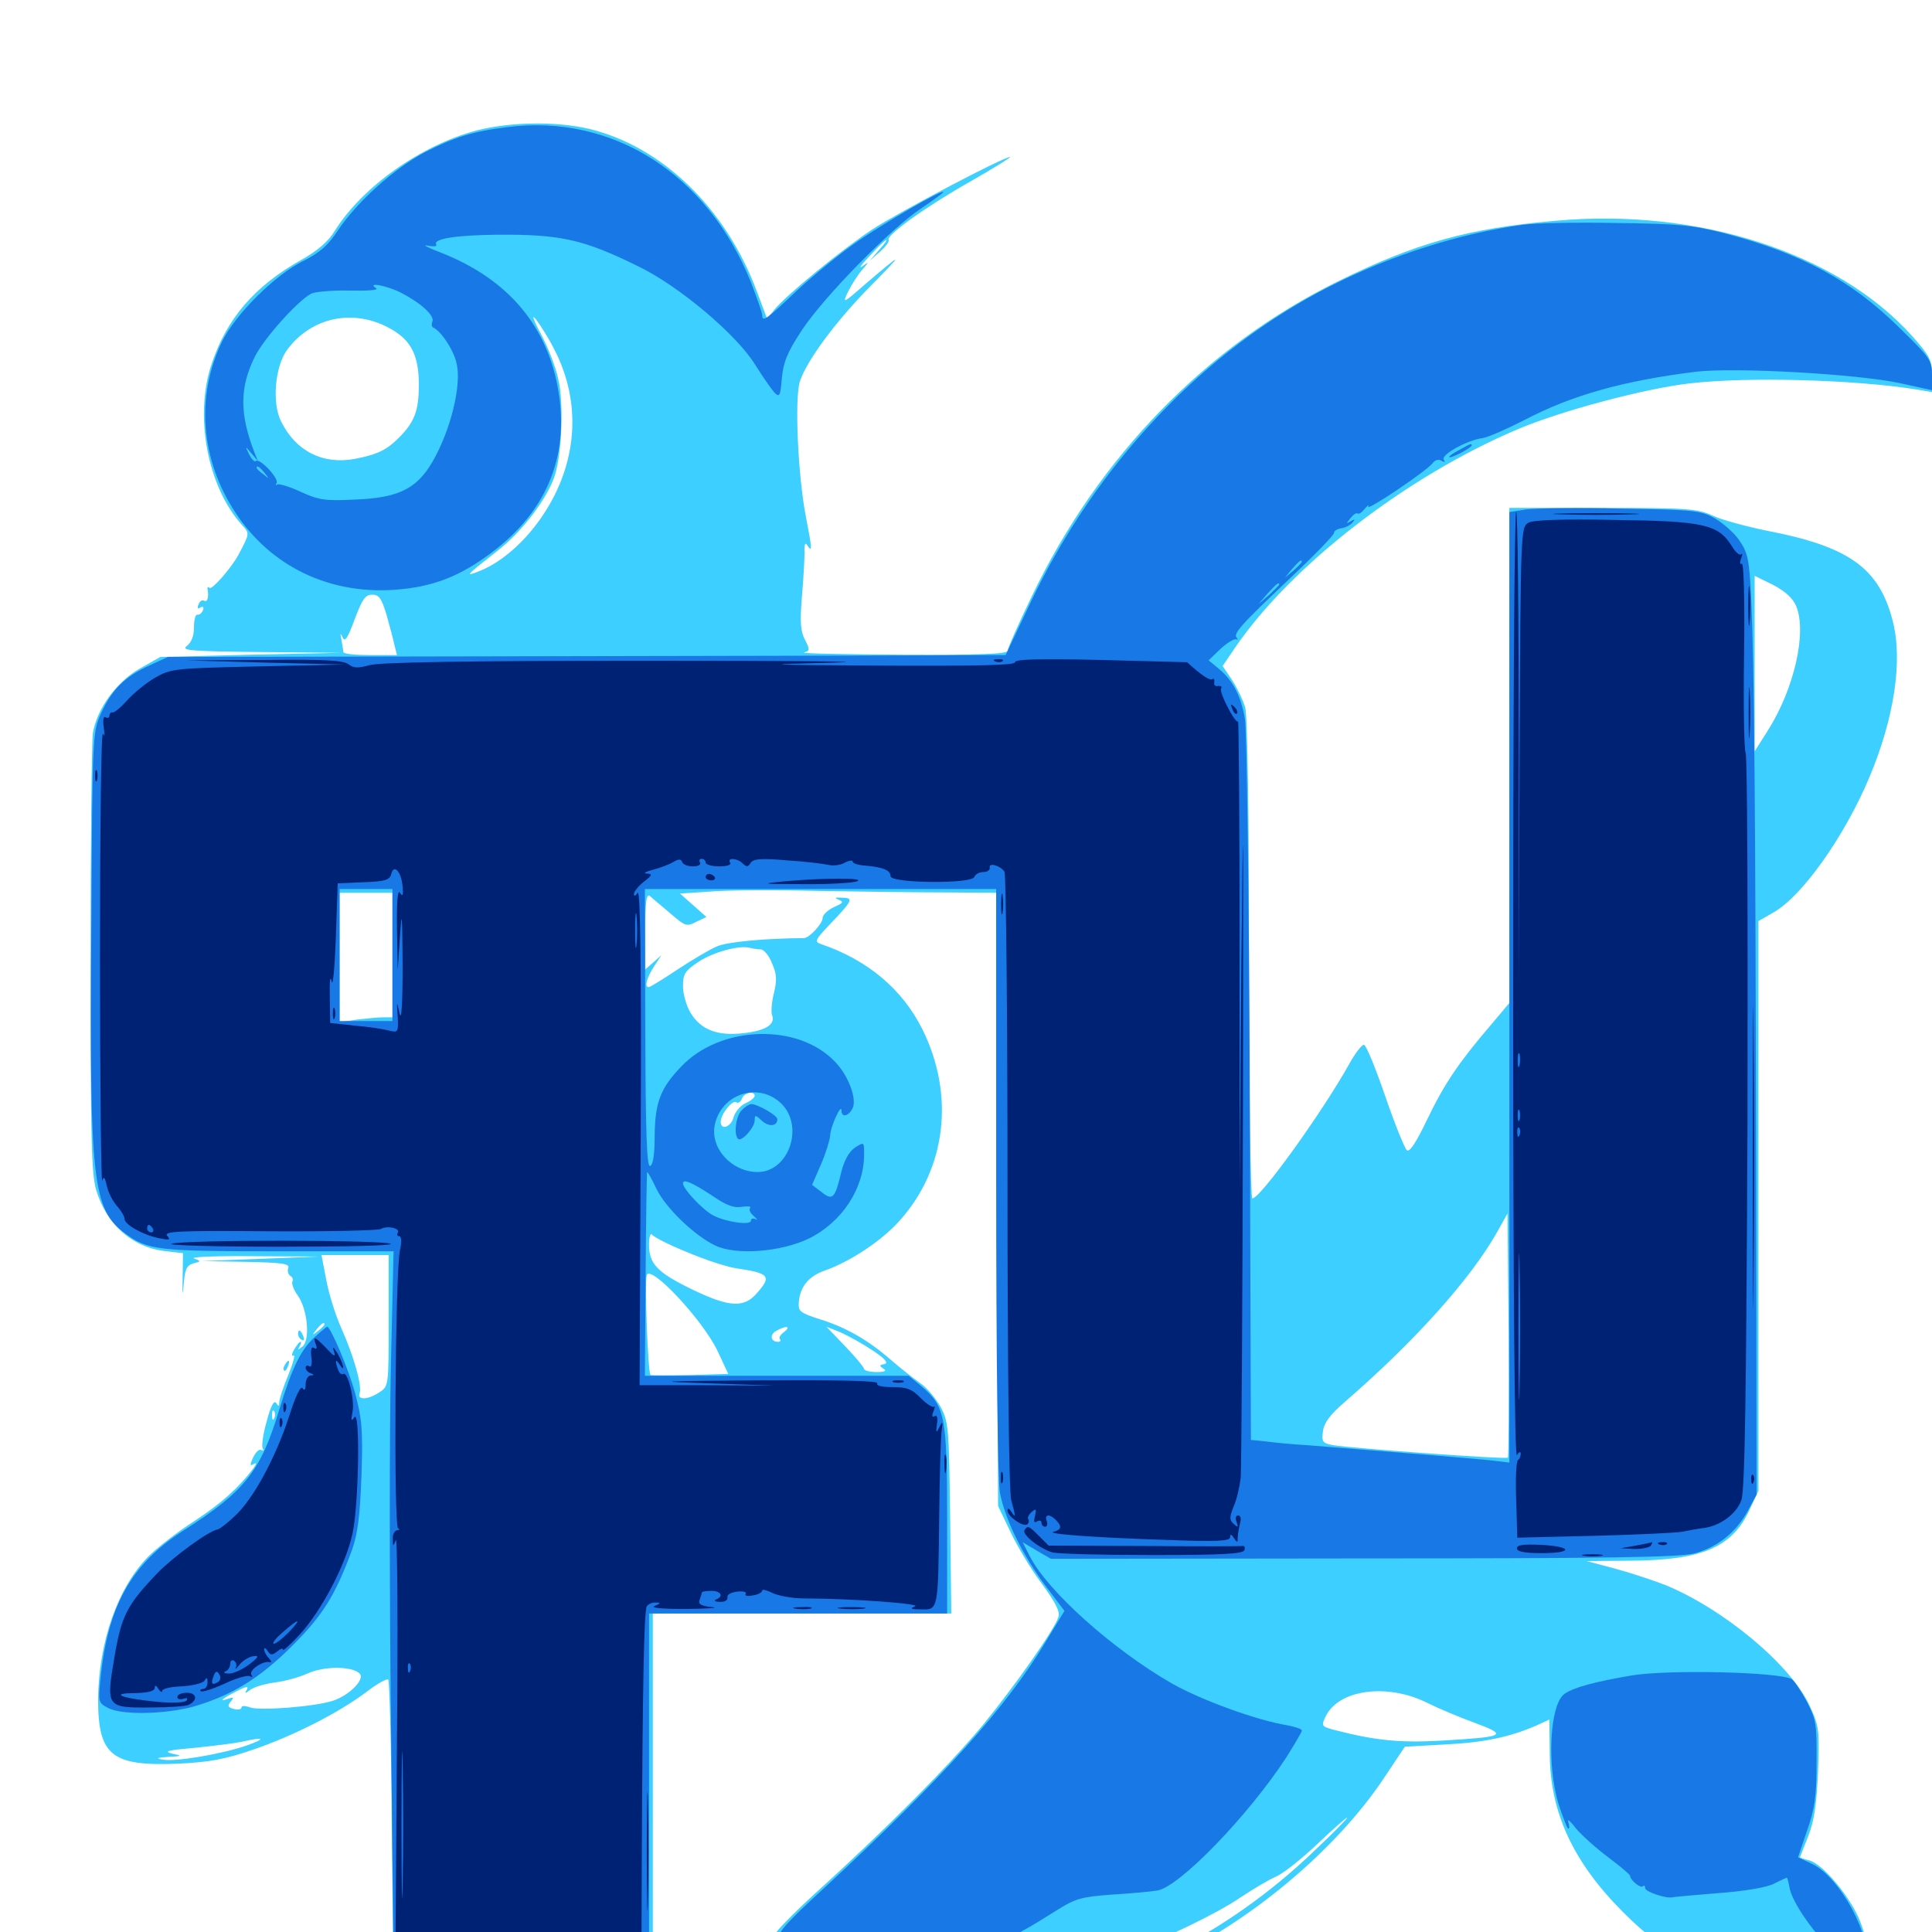 <svg xmlns="http://www.w3.org/2000/svg" viewBox="0 -1000 1000 1000">
	<path fill="#3ccfff" d="M246.484 -932.422C217.969 -924.805 187.695 -903.516 173.242 -880.469C169.922 -875 164.258 -870.117 155.859 -865.43C131.836 -851.953 117.383 -835.156 109.57 -811.719C100.391 -784.766 107.422 -747.852 125.391 -728.125C129.297 -723.828 129.297 -723.828 123.242 -712.5C119.531 -705.859 109.766 -694.531 108.398 -695.703C107.812 -696.484 107.227 -696.094 107.422 -695.117C108.203 -691.211 107.422 -688.086 105.664 -689.062C104.688 -689.648 103.32 -688.867 102.734 -687.109C101.953 -685.352 102.344 -684.57 103.711 -685.547C105.078 -686.328 105.664 -685.742 105.078 -684.18C104.492 -682.617 103.125 -681.641 102.148 -681.836C101.172 -682.031 100.391 -679.102 100.391 -675.195C100.391 -670.703 99.023 -667.383 96.68 -665.625C93.555 -663.281 98.633 -662.891 134.961 -662.5L176.758 -662.109L129.883 -661.133L83.008 -659.961L72.266 -653.906C60.352 -647.07 50.195 -633.203 48.047 -620.508C47.461 -616.406 46.875 -563.867 46.875 -503.516C46.875 -411.133 47.266 -392.578 49.805 -383.984C55.078 -366.406 68.164 -354.688 84.57 -352.539L94.727 -351.367L94.531 -338.672C94.336 -329.297 94.531 -328.516 95.117 -335.547C95.703 -343.164 96.68 -345.117 100.195 -346.094C104.102 -347.07 104.102 -347.266 100.391 -348.633C98.438 -349.414 112.109 -350 130.859 -349.805L165.039 -349.609L134.766 -348.438L104.492 -347.266L127.344 -346.875C146.094 -346.484 150 -345.898 149.219 -343.75C148.633 -342.188 149.219 -340.43 150.195 -339.648C151.367 -339.062 151.953 -337.695 151.367 -336.719C150.781 -335.742 151.953 -332.422 154.102 -329.492C159.18 -322.461 160.742 -306.25 156.445 -302.93C154.102 -301.172 153.906 -301.172 155.078 -303.125C155.859 -304.297 156.055 -305.469 155.469 -305.469C154.883 -305.469 153.516 -303.516 152.148 -301.367C150.977 -299.023 150.781 -297.656 151.953 -298.438C152.93 -299.023 151.758 -294.531 149.219 -288.281C146.68 -282.227 144.531 -275.781 144.531 -274.219C144.531 -271.875 144.141 -271.875 142.969 -273.828C141.797 -275.391 140.039 -272.07 138.086 -264.453C136.133 -257.812 135.352 -251.562 135.938 -250.391C136.719 -249.219 136.523 -248.828 135.352 -249.414C134.18 -250.195 132.422 -248.438 131.055 -245.703C129.297 -241.797 129.297 -241.016 131.25 -242.188C133.008 -243.164 132.812 -242.383 131.055 -239.844C123.242 -229.688 114.844 -222.07 100.586 -212.695C91.992 -207.227 81.25 -198.828 76.758 -194.336C60.938 -178.32 50.977 -149.805 50.781 -120.312C50.781 -91.406 57.812 -85.742 91.797 -87.109C108.203 -87.891 116.016 -89.258 130.859 -94.336C151.953 -101.562 175 -113.281 189.648 -124.219C195.117 -128.516 200.195 -131.25 200.977 -130.664C201.562 -129.883 202.539 -96.875 202.734 -57.227L203.516 14.844H270.703H337.891V-75V-164.844H415.234H492.383L491.797 -214.062C491.211 -260.742 491.016 -263.867 486.914 -271.68C484.375 -276.172 479.688 -281.836 476.172 -284.18C472.656 -286.719 465.82 -291.992 460.938 -296.289C449.219 -306.445 437.695 -313.086 424.219 -317.188C414.062 -320.508 413.086 -321.289 413.477 -325.977C414.062 -333.984 418.555 -339.453 426.953 -342.383C439.844 -346.875 456.445 -357.812 465.625 -368.164C489.844 -395.117 494.336 -433.398 477.344 -467.383C466.992 -488.086 449.023 -503.125 425 -511.328C421.484 -512.5 421.875 -513.477 428.906 -520.898C441.602 -534.18 441.992 -535.156 435.938 -535.352C432.227 -535.547 431.641 -535.352 433.984 -534.375C436.914 -533.203 436.523 -532.617 431.641 -530.469C428.32 -528.906 425.781 -526.367 425.781 -524.805C425.781 -521.875 418.75 -514.453 416.211 -514.453C395.312 -514.258 376.562 -512.5 371.094 -510.156C367.383 -508.594 358.203 -503.125 350.781 -498.242C343.164 -493.164 336.523 -489.062 335.742 -489.062C333.398 -489.062 334.766 -493.945 338.672 -500L342.383 -505.664L338.281 -501.953L333.984 -498.242V-518.164C333.984 -533.789 334.57 -537.695 336.523 -536.133C337.695 -534.961 342.578 -531.055 347.07 -527.148C354.688 -520.508 355.469 -520.312 360.352 -522.852L365.625 -525.391L358.789 -531.445L351.953 -537.5L366.992 -538.477C375.195 -539.258 400.391 -539.453 422.852 -538.867C445.508 -538.477 475.586 -538.086 489.648 -538.086L515.625 -537.891L516.016 -379.297L516.602 -220.508L523.047 -207.031C526.562 -199.609 533.789 -187.5 539.258 -180.273C546.094 -170.898 548.828 -165.82 547.852 -163.086C545.898 -156.641 525.391 -127.539 508.789 -107.227C491.797 -86.719 459.18 -53.711 422.266 -20.312C410.352 -9.375 400.391 0.781 400.391 2.344C400.391 16.406 429.102 30.664 469.727 36.523C504.688 41.602 563.867 32.422 600.586 16.211C645.117 -3.516 691.406 -41.992 716.602 -80.078L727.148 -95.898L747.852 -97.07C768.359 -98.047 781.641 -100.977 795.117 -106.836L801.953 -109.961L802.148 -91.992C802.344 -61.914 814.258 -36.133 840.039 -10.352C852.344 1.953 858.398 6.25 875.195 14.453C899.414 26.367 919.727 31.25 940.43 30.078C965.43 28.906 971.875 18.75 962.891 -5.273C958.203 -17.578 943.555 -35.352 936.328 -37.109C933.789 -37.695 931.641 -38.477 931.641 -38.672C931.641 -38.672 933.594 -43.75 935.938 -49.609C939.062 -57.617 940.234 -66.016 941.016 -83.008C941.797 -104.492 941.602 -106.445 936.719 -116.992C927.148 -138.086 891.992 -167.383 861.719 -179.688C855.664 -182.031 843.945 -185.938 835.938 -188.086L821.289 -191.992L843.75 -192.188C880.859 -192.383 896.484 -199.023 905.469 -218.359L910.156 -228.32V-375.781V-523.242L917.969 -527.734C932.812 -536.133 954.688 -566.992 967.578 -597.656C980.469 -628.32 984.961 -658.008 979.688 -678.516C972.656 -706.055 957.031 -717.188 914.062 -725.391C903.711 -727.539 891.406 -730.859 886.719 -733.008C878.711 -736.719 873.828 -737.109 829.688 -737.109H781.25V-608.984V-480.859L771.875 -469.727C754.883 -449.805 747.852 -439.453 738.867 -420.898C732.812 -408.203 729.492 -403.32 728.125 -404.688C726.953 -405.859 721.875 -418.359 716.992 -432.617C712.109 -446.875 707.227 -458.789 706.055 -459.18C705.078 -459.57 701.562 -455.078 698.438 -449.414C684.375 -424.219 652.344 -379.688 648.242 -379.688C647.266 -379.688 646.484 -435.352 646.484 -503.32C646.484 -580.273 645.703 -629.492 644.531 -633.789C643.359 -637.695 640.234 -644.141 637.695 -648.047L632.812 -655.273L639.062 -664.453C667.969 -707.031 727.734 -753.32 785.352 -777.734C807.812 -787.305 850.977 -798.828 874.609 -801.562C904.688 -805.078 959.961 -803.516 991.797 -798.438L1000 -797.07V-805.859C1000 -813.672 998.828 -815.82 989.453 -826.367C950.586 -869.336 878.906 -892.383 805.273 -885.742C759.961 -881.836 732.812 -874.219 692.383 -854.297C624.219 -820.703 568.75 -763.672 534.18 -691.602C527.148 -677.148 521.484 -664.258 521.484 -663.086C521.484 -661.523 506.25 -660.938 467.383 -661.133C437.5 -661.328 414.453 -661.719 416.211 -662.305C419.141 -663.086 419.336 -663.672 416.602 -668.945C414.258 -673.438 414.062 -678.32 415.039 -690.82C415.82 -699.609 416.406 -709.961 416.406 -713.672C416.211 -718.555 416.797 -719.531 417.969 -717.578C420.508 -713.672 420.312 -716.211 417.188 -732.227C413.086 -752.93 411.133 -793.945 414.062 -802.734C417.773 -813.672 432.812 -833.984 450.977 -852.344C468.164 -869.727 467.773 -869.922 447.852 -852.93C436.328 -842.773 435.938 -842.773 438.867 -848.828C440.625 -852.344 443.75 -857.422 446.094 -860.156C450 -864.648 450 -864.844 446.289 -862.109C444.141 -860.547 445.898 -863.086 450.195 -867.578C458.594 -876.758 462.305 -878.906 454.883 -870.508L450.195 -865.039L455.469 -869.727C458.398 -872.266 460.352 -875 459.961 -875.781C458.398 -878.125 479.688 -893.359 502.93 -906.445C514.844 -913.281 523.633 -918.75 522.852 -918.75C519.336 -918.75 466.406 -890.82 451.758 -881.445C435.547 -870.703 406.641 -847.07 400.586 -839.453L397.07 -834.961L391.797 -849.023C375.781 -892.188 342.578 -924.414 304.492 -933.398C287.5 -937.305 263.867 -936.914 246.484 -932.422ZM286.914 -819.141C301.172 -791.602 299.023 -760.352 281.055 -733.398C272.07 -719.922 260.156 -709.375 248.828 -704.688C240.234 -701.172 240.43 -701.562 257.422 -714.844C270.508 -725 283.594 -742.383 287.305 -754.297C290.82 -766.016 291.797 -791.211 289.062 -803.32C287.891 -809.375 283.789 -819.922 280.078 -826.953C275.977 -834.57 275 -837.695 277.344 -834.766C279.492 -832.031 283.984 -825 286.914 -819.141ZM202.734 -829.492C212.891 -823.633 216.797 -815.82 216.797 -800.781C216.797 -787.891 214.648 -782.031 207.617 -774.609C200.586 -767.188 195.703 -764.844 183.789 -762.5C167.188 -759.375 153.125 -766.406 145.508 -781.836C140.625 -791.406 142.383 -810.547 148.633 -818.945C161.328 -836.133 183.594 -840.625 202.734 -829.492ZM929.688 -686.328C935.352 -672.656 928.711 -643.555 915.039 -621.875L908.203 -611.133V-656.641V-701.953L917.773 -697.266C924.023 -693.945 927.93 -690.43 929.688 -686.328ZM200 -682.031C201.562 -676.367 203.516 -669.336 204.102 -666.406L205.469 -660.938H191.602C183.984 -660.938 177.734 -661.523 177.734 -662.5C177.734 -663.281 177.148 -666.016 176.758 -668.75C175.977 -672.266 176.172 -672.656 177.344 -670.117C178.516 -667.383 179.883 -669.531 183.594 -679.492C187.5 -689.844 189.062 -692.188 192.578 -692.188C196.289 -692.188 197.461 -690.234 200 -682.031ZM203.125 -505.664V-473.438H198.438C195.898 -473.438 189.844 -472.852 184.766 -472.266L175.781 -470.898V-504.492V-537.891H189.453H203.125ZM393.75 -508.594C395.312 -508.594 398.047 -505.469 399.609 -501.367C402.148 -495.703 402.148 -492.578 400.586 -485.938C399.414 -481.445 399.023 -476.172 399.609 -474.609C401.562 -469.727 396.094 -466.406 384.766 -465.234C371.289 -463.672 362.695 -466.992 357.422 -475.781C355.273 -479.297 353.516 -485.547 353.516 -489.453C353.516 -495.898 354.492 -497.461 361.523 -502.148C369.141 -507.227 382.812 -510.938 388.281 -509.375C389.844 -508.984 392.188 -508.594 393.75 -508.594ZM390.625 -432.812C390.625 -431.836 388.477 -430.078 385.742 -428.906C383.203 -427.734 380.469 -424.414 379.688 -421.68C378.516 -416.797 373.047 -414.648 373.047 -419.336C373.047 -423.242 378.906 -430.664 381.055 -429.492C382.031 -428.711 383.398 -429.688 383.984 -431.25C385.156 -434.57 390.625 -435.547 390.625 -432.812ZM780.469 -245.508C779.492 -244.531 699.609 -250.391 690.234 -251.953C684.57 -252.93 683.984 -253.711 684.766 -259.18C685.352 -263.672 688.477 -267.773 695.898 -274.219C732.031 -305.469 761.133 -337.891 774.805 -362.109L780.273 -371.875L780.859 -308.984C781.055 -274.609 780.859 -245.898 780.469 -245.508ZM355.469 -351.953C364.648 -348.047 375.977 -344.336 380.859 -343.555C398.438 -341.016 399.609 -339.453 391.602 -330.469C384.961 -322.852 377.148 -323.438 358.203 -332.617C340.039 -341.406 335.938 -345.898 335.938 -355.859C335.938 -359.766 336.719 -362.109 337.5 -360.938C338.281 -359.766 346.289 -355.664 355.469 -351.953ZM201.172 -316.406C201.172 -282.422 201.172 -282.422 196.289 -279.297C190.43 -275.391 184.766 -275.195 186.133 -278.906C187.5 -282.617 183.203 -297.852 176.758 -312.305C173.828 -318.75 170.312 -329.883 168.945 -337.109L166.406 -350.391H183.789H201.172ZM371.289 -300.977L376.953 -288.867L357.227 -288.281C346.289 -288.086 337.109 -288.086 336.719 -288.281C335.352 -289.648 333.594 -336.719 334.766 -340.039C336.914 -345.508 363.672 -316.797 371.289 -300.977ZM167.969 -314.453C167.969 -314.062 166.406 -312.5 164.648 -311.133C161.523 -308.594 161.328 -308.789 163.867 -311.914C166.406 -315.039 167.969 -316.016 167.969 -314.453ZM405.859 -310.547C403.906 -309.18 402.93 -307.422 403.711 -306.836C404.297 -306.055 403.906 -305.469 402.734 -305.469C398.828 -305.469 398.242 -309.18 401.758 -311.133C406.836 -314.062 409.766 -313.672 405.859 -310.547ZM451.758 -300.977C458.203 -296.68 459.961 -294.531 457.812 -293.945C455.078 -293.555 455.078 -292.969 457.227 -291.602C459.18 -290.43 458.008 -289.844 453.711 -289.844C450.195 -289.844 447.266 -290.625 447.266 -291.406C447.266 -292.188 442.969 -297.461 437.5 -303.125L427.734 -313.281L435.156 -310.352C439.062 -308.594 446.484 -304.492 451.758 -300.977ZM141.992 -266.016C141.406 -264.453 140.82 -265.039 140.82 -267.188C140.625 -269.336 141.211 -270.508 141.797 -269.727C142.383 -269.141 142.578 -267.383 141.992 -266.016ZM186.133 -133.789C189.062 -130.859 181.055 -122.656 172.461 -119.727C162.891 -116.602 134.766 -114.453 129.492 -116.211C126.953 -117.188 125 -117.188 125 -116.211C125 -115.234 123.242 -114.844 121.094 -115.43C117.969 -116.211 117.578 -116.992 119.336 -119.141C121.289 -121.484 120.898 -121.68 117.969 -120.703C112.695 -118.75 115.039 -120.898 122.852 -124.805C127.344 -127.148 128.906 -127.344 127.734 -125.391C126.562 -123.438 126.758 -123.242 129.297 -125.195C130.859 -126.562 136.523 -128.32 141.797 -129.102C147.07 -129.688 154.883 -131.836 159.18 -133.789C167.578 -137.695 182.227 -137.695 186.133 -133.789ZM739.258 -118.359C744.727 -115.625 755.469 -111.133 763.477 -108.203C780.859 -101.758 779.102 -100.977 745.703 -99.023C724.023 -97.852 711.523 -99.219 691.016 -104.492C684.18 -106.25 683.789 -106.641 685.938 -111.133C692.383 -125.586 718.164 -129.102 739.258 -118.359ZM127.539 -96.484C115.234 -92.188 90.43 -87.891 83.984 -89.258C80.469 -89.844 81.25 -90.234 86.914 -90.625C94.531 -91.016 94.531 -91.211 88.867 -92.383C84.375 -93.555 87.305 -94.141 100.586 -95.312C110.352 -96.289 121.289 -97.656 125 -98.438C136.914 -101.172 138.086 -100.195 127.539 -96.484ZM680.273 -41.992C658.203 -20.703 631.25 -1.562 606.445 10.156C565.234 29.688 502.148 39.258 463.086 32.031L450.195 29.492L484.375 28.32C521.68 26.953 556.836 20.898 580.078 12.109C602.344 3.711 629.492 -9.375 641.602 -17.578C648.047 -21.875 656.445 -26.953 660.547 -28.711C664.453 -30.469 674.023 -38.086 682.031 -45.703C689.844 -53.125 696.68 -59.18 697.266 -59.18C697.852 -59.18 690.234 -51.367 680.273 -41.992ZM154.297 -309.57C154.297 -308.398 155.078 -307.031 156.25 -306.445C157.422 -305.859 157.617 -306.641 157.031 -308.203C155.664 -311.719 154.297 -312.305 154.297 -309.57ZM147.461 -293.555C146.68 -292.383 146.484 -291.211 147.07 -290.625C147.461 -290.039 148.438 -291.016 149.023 -292.773C150.391 -296.094 149.219 -296.68 147.461 -293.555Z"/>
	<path fill="#1878e5" d="M262.5 -934.18C244.727 -932.031 234.961 -928.906 219.727 -921.094C203.906 -912.695 184.766 -895.508 175 -880.859C169.727 -872.852 165.43 -869.141 156.836 -864.844C142.188 -857.617 121.68 -837.109 114.844 -823.047C101.172 -794.531 103.906 -761.719 122.07 -734.375C140.234 -706.836 170.312 -692.383 204.102 -694.727C223.828 -696.094 237.891 -701.562 254.297 -713.867C282.422 -734.961 294.336 -762.695 289.258 -796.094C283.984 -830.859 263.086 -855.664 227.93 -869.336C221.289 -871.875 218.359 -873.438 221.289 -872.852C224.609 -872.266 226.367 -872.461 225.781 -873.438C224.023 -876.367 235.742 -878.32 257.812 -878.516C290.234 -878.711 301.953 -876.172 330.859 -861.914C351.953 -851.562 381.25 -826.758 390.82 -811.328C394.727 -805.078 399.219 -798.633 400.781 -796.875C403.516 -794.141 403.906 -794.922 404.688 -804.297C405.469 -812.5 407.422 -817.578 415.039 -829.102C426.367 -846.289 461.328 -882.031 477.148 -892.383C483.203 -896.484 488.281 -900.195 488.281 -900.586C488.281 -902.344 457.422 -884.57 442.969 -874.414C434.57 -868.555 420.898 -857.422 412.305 -849.414C396.68 -834.57 394.531 -833.008 394.531 -836.914C394.531 -838.086 391.797 -845.703 388.672 -853.906C366.211 -909.961 316.992 -941.211 262.5 -934.18ZM208.008 -848.242C218.164 -842.969 225 -836.523 223.828 -833.594C223.242 -832.227 223.438 -830.859 224.219 -830.469C228.32 -828.711 234.961 -818.555 236.328 -811.914C239.062 -800.586 233.203 -777.148 223.828 -760.938C215.625 -746.875 206.055 -742.188 183.203 -741.406C168.359 -740.625 164.844 -741.211 155.469 -745.508C149.609 -748.242 144.141 -749.805 143.359 -749.219C142.578 -748.438 142.578 -748.828 143.164 -750C144.531 -752.344 134.18 -763.281 132.422 -761.328C131.641 -760.742 130.273 -762.305 128.906 -764.844C126.758 -769.336 126.758 -769.336 130.078 -765.43L133.398 -761.523L131.836 -765.43C123.828 -785.938 124.023 -799.609 132.031 -815.625C136.914 -825.195 154.102 -844.336 161.133 -848.047C163.281 -849.023 172.266 -849.805 181.055 -849.609C190.039 -849.414 196.094 -849.805 194.727 -850.781C189.258 -854.297 200.781 -852.148 208.008 -848.242ZM136.914 -755.273C139.453 -752.148 139.258 -751.953 136.328 -754.492C134.375 -755.859 132.812 -757.422 132.812 -757.812C132.812 -759.375 134.375 -758.398 136.914 -755.273ZM787.695 -883.594C754.883 -878.906 720.898 -868.164 689.062 -852.148C623.633 -819.141 567.383 -759.961 533.203 -687.695L520.508 -660.938H508.789C502.344 -660.742 404.883 -660.547 291.992 -660.352L86.914 -659.961L77.148 -655.469C64.453 -649.609 58.008 -643.164 52.344 -630.859C47.852 -620.898 47.852 -620.703 47.266 -519.141C46.289 -387.891 47.852 -374.219 64.844 -361.523C76.562 -352.93 81.445 -352.344 144.141 -352.344H203.711L202.344 -293.555C201.562 -261.133 201.562 -179.102 202.344 -110.938L203.711 12.891H269.922H335.938V-75.977V-164.844H413.086H490.234V-213.281C490.234 -266.992 489.258 -272.07 476.758 -282.617L470.312 -287.891H402.148H333.789L334.18 -340.625C334.375 -369.727 334.766 -393.359 334.961 -393.359C335.352 -393.359 337.5 -389.453 339.844 -384.57C344.531 -374.805 359.57 -360.352 370.312 -355.273C381.055 -350.195 404.297 -351.953 418.75 -358.984C435.742 -367.383 447.266 -384.766 447.266 -402.539C447.266 -408.984 447.266 -408.984 442.578 -406.055C439.453 -403.906 437.109 -399.609 435.547 -393.75C432.227 -379.688 431.055 -378.32 425.195 -383.008L420.312 -386.719L425 -397.461C427.539 -403.32 429.492 -409.961 429.688 -412.109C429.688 -416.602 435.547 -429.297 435.547 -425.195C435.547 -421.484 439.062 -422.07 441.211 -426.172C443.75 -430.859 439.258 -443.164 432.227 -450.391C413.086 -470.703 372.461 -469.336 352.344 -447.656C341.797 -436.719 339.062 -429.102 338.867 -412.5C338.867 -402.734 338.086 -397.07 336.523 -396.484C334.766 -395.703 334.18 -413.086 333.984 -467.773L333.789 -539.844H424.805H515.625V-388.672C515.625 -297.07 516.406 -233.594 517.578 -227.344C520.117 -213.672 529.492 -194.727 541.211 -179.102L550.977 -166.211L541.602 -150.781C520.898 -116.211 487.891 -79.688 427.344 -23.438C406.445 -4.297 402.344 0.391 402.344 5.078C402.344 14.844 406.445 16.016 443.75 16.406C467.773 16.797 480.469 16.211 487.891 14.258C493.555 12.695 500.195 11.914 502.734 12.305C508.008 13.281 525.391 6.445 525.391 3.32C525.391 2.344 527.539 0.195 530.273 -1.172C533.008 -2.539 540.234 -7.031 546.484 -10.938C556.641 -17.383 559.57 -18.164 575.195 -19.336C584.961 -19.922 595.508 -20.898 599.023 -21.484C610.352 -23.242 646.094 -60.156 665.82 -90.43C670.117 -97.266 673.828 -103.516 673.828 -104.297C673.828 -105.078 670.312 -106.25 666.016 -107.031C650.586 -109.57 621.875 -119.922 606.445 -128.711C576.172 -146.094 542.188 -176.367 533.008 -194.531L529.297 -201.758L536.523 -197.461L543.945 -193.164L705.078 -193.359C831.055 -193.359 868.555 -193.945 876.758 -195.898C888.867 -199.023 898.633 -206.836 904.883 -218.359L909.18 -226.367L908.984 -395.312C908.594 -584.375 908.008 -654.688 906.445 -689.453C905.469 -710.352 904.688 -713.867 900.391 -720.117C897.852 -724.023 891.992 -729.102 887.695 -731.641C880.469 -735.742 877.148 -736.133 839.258 -736.719C816.992 -737.305 794.922 -736.914 790.039 -736.328L781.25 -734.961V-489.062V-242.969L773.047 -243.945C765.43 -244.922 710.938 -249.219 676.758 -251.953C669.336 -252.344 659.57 -253.32 655.273 -253.906L647.461 -254.688L646.875 -436.914C646.484 -536.914 645.312 -623.047 644.336 -628.125C642.188 -640.039 638.281 -647.461 631.25 -653.516L625.586 -658.203L631.641 -664.062C634.961 -667.188 638.672 -669.336 639.648 -669.141C640.82 -668.75 641.016 -669.141 640.234 -669.727C638.086 -671.875 641.602 -675.977 666.992 -700C679.883 -712.109 690.43 -723.047 690.43 -724.023C690.43 -725.195 691.992 -726.172 694.141 -726.562C696.094 -726.758 698.828 -728.125 700 -729.492C701.562 -731.25 701.367 -731.445 699.219 -730.273C696.68 -728.711 696.68 -728.906 699.023 -731.836C700.586 -733.789 702.148 -734.766 702.734 -734.18C703.32 -733.789 704.883 -734.766 706.445 -736.719C708.008 -738.477 708.789 -739.062 708.203 -737.891C706.641 -734.766 738.477 -756.25 741.406 -760.156C742.773 -761.914 744.531 -762.5 746.094 -761.523C747.852 -760.547 748.242 -760.742 747.266 -762.109C745.703 -764.648 759.57 -772.266 767.383 -773.242C770.117 -773.633 779.883 -777.93 789.062 -782.617C813.672 -795.508 840.234 -802.93 877.93 -807.617C898.242 -809.961 961.914 -806.445 983.984 -801.562L1000 -798.047V-806.055C1000 -813.477 998.828 -815.039 982.812 -830.664C958.203 -854.883 932.422 -868.75 893.164 -879.102C876.562 -883.398 869.141 -884.18 836.914 -884.57C816.602 -884.961 794.336 -884.57 787.695 -883.594ZM673.828 -709.18C673.828 -708.789 671.875 -706.836 669.531 -704.688L665.039 -700.977L668.75 -705.469C672.266 -709.57 673.828 -710.742 673.828 -709.18ZM662.109 -697.461C662.109 -697.07 659.766 -694.727 656.836 -691.992L651.367 -687.305L656.055 -692.773C660.547 -697.656 662.109 -699.023 662.109 -697.461ZM203.125 -505.664V-471.484H189.453H175.781V-505.664V-539.844H189.453H203.125ZM404.492 -428.711C416.406 -416.797 408.203 -393.359 392.188 -393.359C378.711 -393.359 367.578 -405.664 369.922 -417.578C373.242 -433.984 392.773 -440.234 404.492 -428.711ZM369.336 -380.664C376.172 -375.977 380.078 -374.609 384.18 -375.391C387.109 -375.781 389.062 -375.586 388.281 -374.805C387.5 -374.023 388.281 -372.07 390.234 -370.508C391.992 -368.945 392.383 -368.164 391.211 -368.945C389.844 -369.531 388.672 -369.336 388.672 -368.164C388.672 -365.625 375.977 -367.383 369.141 -370.898C363.672 -373.828 353.516 -384.57 353.516 -387.5C353.516 -390.039 358.398 -387.891 369.336 -380.664ZM383.984 -425.391C380.859 -422.461 379.688 -412.695 382.031 -410.547C383.789 -408.789 390.625 -416.406 390.625 -420.117C390.625 -423.047 391.016 -423.047 394.336 -419.922C398.047 -416.602 402.344 -416.992 402.344 -420.703C402.344 -422.656 392.188 -428.516 388.867 -428.516C387.891 -428.516 385.547 -427.148 383.984 -425.391ZM755.469 -767.188C748.047 -763.281 748.438 -761.719 755.859 -765.43C759.18 -767.188 761.719 -768.945 761.719 -769.336C761.719 -770.703 761.523 -770.508 755.469 -767.188ZM163.867 -308.789C156.055 -302.148 151.367 -292.773 144.531 -270.312C134.961 -238.477 126.758 -228.125 95.312 -208.008C67.969 -190.625 55.664 -168.75 51.953 -130.469C50.781 -119.141 50.977 -118.555 55.859 -116.016C62.891 -112.109 86.133 -112.695 100.586 -116.797C120.312 -122.656 134.57 -131.445 151.367 -148.242C167.188 -164.062 173.633 -174.414 182.227 -197.852C185.156 -206.25 186.328 -215.234 187.109 -236.328C187.891 -260.156 187.305 -265.82 183.789 -278.906C180.469 -291.211 171.094 -313.281 169.336 -313.281C169.141 -313.281 166.602 -311.328 163.867 -308.789ZM844.727 -132.812C825.195 -129.492 814.453 -126.562 809.766 -123.242C802.148 -117.773 800.586 -86.523 806.641 -66.406C808.984 -59.375 811.133 -53.516 811.719 -53.516C812.5 -53.516 812.305 -55.078 811.719 -57.031C810.938 -58.789 812.891 -57.422 815.625 -53.711C818.555 -50.195 826.172 -43.359 832.422 -38.672C838.672 -33.984 843.75 -29.688 843.75 -29.102C843.555 -27.148 849.023 -22.461 850.391 -23.633C850.977 -24.414 851.562 -23.828 851.562 -22.656C851.562 -20.898 862.305 -17.188 865.625 -17.969C866.211 -18.164 876.953 -19.141 889.258 -20.117C902.734 -21.094 914.453 -23.047 918.164 -25C921.68 -26.758 924.609 -28.125 924.805 -28.125C925.195 -28.125 925.781 -25.586 926.367 -22.461C928.32 -13.281 943.555 7.031 954.102 14.258L963.672 21.094L965.43 16.016C969.531 3.516 952.539 -28.32 938.086 -35.156L930.664 -38.672L935.352 -52.539C939.258 -63.672 940.234 -70.117 940.234 -87.695C940.43 -107.422 940.039 -109.961 935.156 -119.336C932.227 -124.805 928.711 -130.078 927.344 -130.859C921.289 -134.57 863.867 -135.938 844.727 -132.812ZM877.539 -20.898C878.711 -21.484 877.344 -21.875 874.023 -21.875C870.898 -21.875 869.727 -21.484 871.68 -20.898C873.438 -20.508 876.172 -20.508 877.539 -20.898Z"/>
	<path fill="#002274" d="M783.203 -489.648C783.203 -330.664 783.984 -244.922 785.156 -246.875C786.328 -248.633 787.109 -248.828 787.109 -247.461C787.109 -246.289 786.523 -244.727 785.742 -244.336C784.766 -243.75 784.375 -234.57 784.766 -223.633L785.352 -204.102L825.781 -205.078C848.047 -205.664 868.359 -206.641 871.094 -207.227C873.828 -207.812 878.125 -208.594 880.859 -208.984C889.844 -209.766 898.828 -216.211 901.367 -223.633C903.125 -228.711 903.906 -277.93 904.492 -418.75C904.688 -522.461 904.492 -608.594 903.516 -610.352C902.734 -612.109 902.344 -635.156 902.734 -661.523C903.125 -690.234 902.539 -708.984 901.562 -708.203C900.586 -707.617 900.391 -708.789 901.172 -710.938C901.953 -712.891 901.953 -713.867 901.172 -713.086C900.391 -712.305 898.242 -714.258 896.484 -717.188C889.453 -728.516 882.227 -730.273 836.523 -730.859C808.789 -731.445 793.945 -730.859 791.211 -729.492C787.109 -727.148 787.109 -726.562 786.523 -608.594L786.133 -490.039V-612.695C786.133 -680.078 785.547 -735.156 784.766 -735.156C783.789 -735.156 783.203 -624.609 783.203 -489.648ZM786.523 -448.633C785.938 -446.68 785.547 -447.852 785.547 -450.977C785.547 -454.297 785.938 -455.664 786.523 -454.492C786.914 -453.125 786.914 -450.391 786.523 -448.633ZM786.523 -420.312C785.938 -418.945 785.547 -419.922 785.547 -422.656C785.547 -425.391 785.938 -426.367 786.523 -425.195C786.914 -423.828 786.914 -421.484 786.523 -420.312ZM786.523 -412.5C785.938 -410.938 785.352 -411.523 785.352 -413.672C785.156 -415.82 785.742 -416.992 786.328 -416.211C786.914 -415.625 787.109 -413.867 786.523 -412.5ZM786.523 -282.617C786.328 -265.625 785.938 -279.492 785.938 -313.281C785.938 -347.07 786.328 -360.938 786.523 -344.141C786.914 -327.148 786.914 -299.414 786.523 -282.617ZM808.203 -733.789C798.242 -733.984 806.25 -734.375 826.172 -734.375C846.094 -734.375 854.102 -733.984 844.336 -733.789C834.375 -733.398 817.969 -733.398 808.203 -733.789ZM904.883 -686.328C904.883 -677.148 905.273 -673.438 905.664 -678.125C906.055 -682.617 906.055 -690.039 905.664 -694.727C905.273 -699.219 904.883 -695.508 904.883 -686.328ZM137.695 -657.031L178.711 -656.055L133.789 -655.078C90.43 -654.102 88.477 -653.906 80.273 -649.219C75.586 -646.484 69.141 -641.211 65.82 -637.5C62.5 -633.789 58.984 -630.859 58.203 -631.25C57.422 -631.445 56.641 -630.664 56.641 -629.492C56.641 -628.516 55.859 -628.125 54.688 -628.711C53.516 -629.492 53.125 -627.344 53.711 -623.438C54.297 -619.531 54.102 -618.359 53.32 -620.312C52.344 -622.266 51.758 -570.117 51.758 -504.688C51.758 -439.258 52.344 -387.109 52.93 -388.867C53.711 -391.406 54.297 -390.625 55.273 -386.328C55.859 -383.203 58.203 -378.516 60.352 -375.977C62.695 -373.438 64.453 -370.312 64.453 -369.141C64.453 -366.211 73.633 -360.938 82.031 -359.18C87.695 -358.008 88.477 -358.203 86.523 -360.352C84.57 -362.695 92.773 -363.086 139.258 -362.695C169.531 -362.5 195.508 -363.086 197.07 -363.867C200.391 -365.82 207.422 -364.258 205.859 -361.914C205.273 -360.938 205.664 -360.156 206.641 -360.156C207.812 -360.156 208.008 -357.227 207.031 -352.93C204.492 -341.602 203.711 -209.961 206.055 -208.984C207.031 -208.398 206.836 -208.008 205.664 -208.008C204.297 -207.812 203.125 -205.859 203.32 -203.516C203.32 -199.414 203.516 -199.219 204.883 -202.93C205.664 -204.883 206.055 -158.398 205.469 -99.414L204.688 8.008H268.359H332.031L332.227 -44.727C332.617 -129.688 333.398 -166.406 334.766 -168.555C335.547 -169.727 337.695 -170.703 339.453 -170.508C342.188 -170.508 341.992 -170.117 338.867 -168.75C336.328 -167.773 342.383 -167.188 355.469 -167.188C366.797 -167.383 372.656 -167.773 368.555 -168.164C362.695 -168.75 361.328 -169.727 362.109 -171.875C362.695 -173.633 363.281 -175.391 363.281 -175.781C363.281 -176.172 365.43 -176.562 368.164 -176.562C373.242 -176.562 374.805 -173.633 370.508 -172.07C369.336 -171.484 370.117 -170.898 372.656 -170.898C375 -170.703 376.758 -171.68 376.562 -173.242C376.172 -174.609 378.32 -175.781 381.641 -176.172C384.57 -176.562 386.719 -175.977 385.938 -175C385.352 -174.023 386.914 -173.633 389.648 -174.219C392.383 -174.609 394.531 -175.781 394.531 -176.758C394.531 -177.539 396.875 -176.953 400 -175.391C402.93 -174.023 410.156 -172.656 416.016 -172.656C440.234 -172.656 477.148 -169.922 473.633 -168.555C470.703 -167.383 471.484 -166.992 476.758 -166.992C485.742 -166.797 485.547 -166.211 486.133 -215.43C486.328 -235.352 486.914 -254.883 487.305 -258.594C488.086 -264.258 487.891 -264.648 486.328 -261.523C484.57 -258.008 484.375 -258.203 484.961 -262.891C485.547 -266.211 484.961 -267.773 483.789 -266.992C482.422 -266.211 482.227 -267.188 483.203 -269.531C483.984 -271.484 483.984 -272.656 483.398 -271.875C482.812 -271.289 479.688 -273.242 476.562 -276.367C472.07 -281.055 469.336 -282.031 461.914 -282.031C456.445 -282.031 453.32 -282.812 454.102 -283.984C454.883 -285.352 434.57 -285.742 394.141 -285.547C339.648 -285.156 336.719 -284.961 367.188 -283.984L401.367 -282.812L366.211 -283.008H331.055L331.641 -411.914C332.031 -498.633 331.445 -539.844 330.078 -537.891C328.906 -536.133 328.125 -535.938 328.125 -537.305C328.125 -538.477 330.469 -541.406 333.203 -543.555C337.695 -547.07 337.891 -547.656 334.766 -547.852C332.617 -547.852 334.18 -548.828 337.891 -549.805C341.602 -550.781 346.484 -552.539 348.633 -553.906C351.367 -555.469 352.539 -555.469 353.125 -553.711C353.516 -552.539 356.055 -551.562 358.594 -551.562C361.328 -551.562 362.891 -552.344 362.305 -553.516C361.719 -554.688 362.109 -555.469 363.086 -555.469C364.258 -555.469 365.234 -554.688 365.234 -553.516C365.234 -552.539 368.359 -551.562 372.266 -551.562C376.367 -551.562 378.711 -552.344 377.93 -553.516C376.172 -556.25 381.641 -555.859 384.375 -553.125C386.328 -551.172 387.305 -551.172 388.477 -553.32C389.844 -555.469 393.75 -555.859 407.227 -554.688C416.406 -554.102 426.172 -552.93 428.711 -552.344C431.25 -551.758 435.156 -552.148 437.305 -553.516C439.648 -554.688 441.406 -554.883 441.406 -553.906C441.406 -553.125 444.336 -552.148 447.852 -551.953C457.031 -551.172 460.938 -549.609 460.938 -546.484C460.938 -542.773 503.125 -542.383 504.297 -546.094C504.883 -547.461 506.836 -548.633 508.984 -548.633C510.938 -548.633 512.5 -549.609 512.305 -550.977C511.719 -553.711 517.773 -551.953 519.922 -548.828C520.703 -547.656 521.484 -475.391 521.484 -388.477C521.484 -290.039 522.266 -227.539 523.438 -223.438C525.781 -215.039 525.781 -213.867 523.438 -217.578C522.266 -219.336 521.484 -219.531 521.484 -218.164C521.484 -215.234 529.297 -209.57 531.641 -210.938C532.422 -211.523 532.812 -212.695 532.227 -213.672C531.641 -214.453 532.617 -216.211 533.984 -217.383C536.328 -219.336 536.523 -218.945 535.742 -215.43C534.961 -212.5 535.156 -211.523 536.719 -212.5C538.086 -213.281 539.062 -212.891 539.062 -211.914C539.062 -210.742 539.844 -209.766 541.016 -209.766C541.992 -209.766 542.383 -211.133 541.797 -212.695C540.43 -216.211 543.164 -216.602 546.484 -213.281C549.805 -209.961 549.414 -208.203 545.508 -207.227C540.234 -206.055 567.383 -204.102 604.102 -202.93C629.883 -201.953 636.719 -202.344 636.719 -204.297C636.719 -206.055 637.305 -206.055 638.672 -203.906C640.43 -201.367 640.625 -201.367 640.625 -203.906C640.625 -205.469 641.211 -208.789 641.797 -211.328C642.578 -213.867 642.188 -215.625 640.82 -215.625C639.648 -215.625 639.258 -214.062 640.039 -212.305C641.016 -209.375 640.82 -209.18 638.477 -211.328C636.328 -213.281 636.328 -214.648 638.477 -220.117C640.039 -223.438 641.602 -230.273 642.188 -235.156C642.578 -240.039 643.164 -329.297 643.359 -433.398C643.555 -582.422 643.555 -597.461 642.578 -503.711L641.602 -384.57V-506.055C641.602 -572.852 641.211 -626.953 640.82 -626.562C639.453 -625.195 630.859 -641.797 632.031 -643.555C632.617 -644.531 632.031 -645.117 630.469 -644.922C629.102 -644.531 628.125 -645.508 628.516 -646.875C628.711 -648.438 628.32 -649.023 627.344 -648.438C626.172 -647.656 621.68 -650.586 614.453 -657.227C614.258 -657.227 594.336 -657.812 569.922 -658.398C537.695 -659.18 525.391 -658.789 525.391 -657.227C525.391 -655.664 506.641 -655.273 457.617 -655.469C392.969 -655.859 391.797 -656.055 431.641 -657.031C454.688 -657.617 411.719 -658.008 335.938 -658.008C241.406 -658.008 195.898 -657.227 191.016 -655.664C185.352 -654.102 183.008 -654.102 180.273 -656.25C177.539 -658.203 167.773 -658.789 136.719 -658.398L96.68 -658.203ZM216.406 -655.664C219.336 -656.055 216.406 -656.445 209.961 -656.445C203.516 -656.445 201.172 -656.055 204.688 -655.664C208.203 -655.273 213.477 -655.273 216.406 -655.664ZM208.398 -541.016C208.789 -536.523 208.398 -535.742 207.031 -537.891C205.859 -539.844 205.273 -533.594 205.469 -519.336L205.859 -497.852L207.031 -515.43C208.008 -529.883 208.203 -527.539 208.398 -500.781C208.398 -480.469 207.812 -471.094 206.836 -475.391C205.273 -482.227 205.273 -482.031 205.859 -473.828C206.25 -465.625 206.055 -465.43 201.172 -466.602C198.438 -467.383 190.625 -468.555 183.594 -469.141L170.898 -470.508L170.703 -484.18C170.508 -492.188 170.898 -495.508 171.68 -491.992C172.266 -488.867 173.242 -498.828 173.828 -514.453L174.805 -542.773L188.281 -543.359C199.414 -543.75 201.758 -544.531 202.539 -547.656C203.906 -553.125 207.812 -548.633 208.398 -541.016ZM330.078 -544.922C330.078 -545.312 329.297 -545.703 328.125 -545.703C327.148 -545.703 326.172 -544.727 326.172 -543.555C326.172 -542.578 327.148 -542.188 328.125 -542.773C329.297 -543.359 330.078 -544.336 330.078 -544.922ZM524.805 -541.406C525.391 -542.773 525.195 -544.531 524.609 -545.117C524.023 -545.898 523.438 -544.727 523.633 -542.578C523.633 -540.43 524.219 -539.844 524.805 -541.406ZM329.492 -511.133C329.102 -507.031 328.711 -510.352 328.711 -518.359C328.711 -526.367 329.102 -529.688 329.492 -525.781C329.883 -521.68 329.883 -515.039 329.492 -511.133ZM190.039 -466.211C192.383 -466.602 190.039 -466.992 184.57 -466.992C179.297 -466.992 177.148 -466.602 180.273 -466.211C183.203 -465.82 187.5 -465.82 190.039 -466.211ZM79.102 -364.062C79.688 -363.086 79.297 -362.109 78.32 -362.109C77.148 -362.109 76.172 -363.086 76.172 -364.062C76.172 -365.234 76.562 -366.016 76.953 -366.016C77.539 -366.016 78.516 -365.234 79.102 -364.062ZM341.211 -173.438C341.992 -174.023 340.82 -174.609 338.672 -174.414C336.523 -174.414 335.938 -173.828 337.5 -173.242C338.867 -172.656 340.625 -172.852 341.211 -173.438ZM212.305 -135.156C211.719 -133.594 211.133 -134.18 211.133 -136.328C210.938 -138.477 211.523 -139.648 212.109 -138.867C212.695 -138.281 212.891 -136.523 212.305 -135.156ZM208.398 -24.805C208.203 -7.812 207.812 -21.68 207.812 -55.469C207.812 -89.258 208.203 -103.125 208.398 -86.328C208.789 -69.336 208.789 -41.602 208.398 -24.805ZM172.266 -475.391C172.266 -472.656 172.656 -471.68 173.242 -473.047C173.633 -474.219 173.633 -476.562 173.242 -477.93C172.656 -479.102 172.266 -478.125 172.266 -475.391ZM515.234 -657.617C513.672 -658.203 514.258 -658.789 516.406 -658.789C518.555 -658.984 519.727 -658.398 518.945 -657.812C518.359 -657.227 516.602 -657.031 515.234 -657.617ZM905.078 -630.664C905.078 -618.945 905.273 -614.258 905.664 -620.508C906.055 -626.758 906.055 -636.328 905.664 -641.992C905.273 -647.656 905.078 -642.578 905.078 -630.664ZM637.891 -633.008C638.477 -631.055 639.648 -630.078 640.234 -630.664C640.82 -631.25 640.234 -632.812 638.867 -634.18C636.914 -635.938 636.719 -635.742 637.891 -633.008ZM49.219 -598.438C49.219 -595.703 49.609 -594.727 50.195 -596.094C50.586 -597.266 50.586 -599.609 50.195 -600.977C49.609 -602.148 49.219 -601.172 49.219 -598.438ZM365.234 -546.094C365.234 -545.117 366.602 -544.336 368.164 -544.336C369.727 -544.336 370.508 -545.117 369.922 -546.094C369.336 -546.875 368.164 -547.656 366.992 -547.656C366.016 -547.656 365.234 -546.875 365.234 -546.094ZM405.273 -543.75C393.359 -542.578 394.531 -542.383 415.039 -542.383C427.93 -542.188 440.625 -542.969 443.359 -543.75C449.219 -545.703 425.781 -545.703 405.273 -543.75ZM518.164 -532.031C518.164 -527.148 518.555 -525.195 518.945 -527.734C519.336 -530.078 519.336 -533.984 518.945 -536.523C518.555 -538.867 518.164 -536.914 518.164 -532.031ZM907.227 -401.172C907.227 -331.836 907.422 -303.516 907.617 -338.086C908.008 -372.852 908.008 -429.492 907.617 -464.062C907.422 -498.828 907.227 -470.508 907.227 -401.172ZM88.867 -356.25C85.742 -355.469 110.742 -354.688 144.531 -354.688C179.102 -354.688 204.297 -355.273 202.148 -356.25C197.266 -358.203 96.875 -358.398 88.867 -356.25ZM163.477 -304.102C164.258 -302.148 163.867 -301.367 162.5 -302.344C161.133 -303.125 160.742 -301.562 161.133 -297.656C161.719 -294.141 161.133 -292.188 160.156 -292.773C158.984 -293.555 158.203 -293.164 158.203 -291.992C158.203 -291.016 159.375 -289.648 160.742 -289.258C162.695 -288.477 162.695 -288.086 160.742 -288.086C159.375 -287.891 158.203 -285.938 158.203 -283.594C158.203 -280.664 157.617 -279.883 156.641 -281.445C155.664 -283.008 152.93 -277.344 149.609 -266.797C142.578 -245.312 131.055 -224.023 121.484 -215.234C117.578 -211.523 113.477 -208.398 112.695 -208.398C108.008 -207.617 89.844 -194.336 81.445 -185.742C65.625 -169.141 62.891 -163.867 59.18 -141.992C54.883 -116.406 55.078 -116.016 77.93 -116.211C87.109 -116.211 96.094 -116.797 97.656 -117.578C102.539 -119.922 101.953 -123.828 96.68 -123.828C93.945 -123.828 91.797 -122.852 91.797 -121.68C91.797 -120.508 93.164 -120.117 94.922 -120.703C96.484 -121.289 97.266 -121.094 96.68 -119.922C95.898 -118.75 90.039 -118.359 81.445 -119.141C62.891 -120.898 56.055 -123.633 69.922 -123.633C76.562 -123.828 80.078 -124.609 80.078 -126.367C80.078 -127.93 80.859 -127.734 82.031 -125.781C83.008 -124.219 83.984 -123.828 83.984 -124.805C83.984 -125.977 88.477 -126.953 94.141 -127.148C99.805 -127.539 104.883 -128.711 105.859 -130.078C107.031 -132.031 107.422 -131.641 107.422 -129.297C107.422 -127.344 106.445 -125.781 105.078 -125.781C103.906 -125.781 103.32 -125.195 103.906 -124.609C104.688 -124.023 110.156 -125.781 116.211 -128.516C122.266 -131.445 128.125 -133.008 129.297 -132.422C130.664 -131.641 130.859 -132.031 130.078 -133.203C128.711 -135.547 136.328 -140.625 139.648 -139.648C140.82 -139.453 140.43 -140.234 139.258 -141.602C137.891 -142.969 136.719 -145.117 136.719 -146.289C136.719 -147.266 137.5 -147.07 138.477 -145.508C140.039 -143.164 140.82 -143.164 143.359 -145.117C145.117 -146.68 146.484 -147.07 146.484 -146.094C146.484 -145.312 150.391 -148.828 155.273 -154.102C166.602 -166.602 178.906 -190.039 182.422 -206.055C185.742 -221.094 186.523 -270.898 183.398 -266.406C181.836 -264.062 181.641 -264.844 182.422 -268.945C183.789 -274.805 180.078 -290.234 177.734 -288.867C176.758 -288.281 175.586 -289.258 175 -291.016C173.242 -295.703 173.633 -297.07 175.781 -293.75C178.906 -288.867 177.734 -294.336 174.609 -299.609C172.461 -303.125 171.875 -303.32 172.852 -300.586C173.828 -297.461 173.047 -297.656 168.945 -302.148C163.086 -308.203 161.719 -308.789 163.477 -304.102ZM149.414 -155.078C146.289 -151.953 142.773 -149.219 141.797 -149.219C140.625 -149.219 142.578 -151.953 146.289 -155.078C154.883 -162.695 156.641 -162.695 149.414 -155.078ZM128.711 -138.281C125.195 -135.742 120.508 -133.594 118.359 -133.789C116.016 -133.789 115.43 -134.375 116.797 -134.961C117.969 -135.352 119.141 -137.109 119.141 -138.672C119.141 -140.43 120.117 -141.016 121.094 -140.43C122.266 -139.648 122.656 -138.086 122.07 -136.914C121.289 -135.547 122.461 -136.328 124.219 -138.672C126.172 -140.82 129.492 -142.773 131.445 -142.773C134.375 -143.164 133.594 -141.992 128.711 -138.281ZM112.695 -129.297C109.766 -127.539 108.984 -128.516 110.547 -132.422C111.523 -135.156 112.305 -135.352 113.477 -133.398C114.453 -131.836 114.062 -130.078 112.695 -129.297ZM462.5 -284.57C461.133 -285.156 462.109 -285.547 464.844 -285.547C467.578 -285.547 468.555 -285.156 467.383 -284.57C466.016 -284.18 463.672 -284.18 462.5 -284.57ZM146.68 -271.094C146.68 -268.945 147.266 -268.359 147.852 -269.922C148.438 -271.289 148.242 -273.047 147.656 -273.633C147.07 -274.414 146.484 -273.242 146.68 -271.094ZM144.727 -263.281C144.727 -261.133 145.312 -260.547 145.898 -262.109C146.484 -263.477 146.289 -265.234 145.703 -265.82C145.117 -266.602 144.531 -265.43 144.727 -263.281ZM488.867 -241.992C488.867 -237.695 489.258 -236.133 489.648 -238.672C490.039 -241.016 490.039 -244.531 489.648 -246.484C489.062 -248.242 488.672 -246.289 488.867 -241.992ZM517.969 -235.156C517.969 -232.422 518.359 -231.445 518.945 -232.812C519.336 -233.984 519.336 -236.328 518.945 -237.695C518.359 -238.867 517.969 -237.891 517.969 -235.156ZM906.445 -233.984C906.445 -231.836 907.031 -231.25 907.617 -232.812C908.203 -234.18 908.008 -235.938 907.422 -236.523C906.836 -237.305 906.25 -236.133 906.445 -233.984ZM530.273 -208.008C528.906 -205.664 538.086 -198.438 544.727 -196.484C547.461 -195.703 570.898 -195.117 596.484 -195.117C632.812 -195.117 643.359 -195.703 644.141 -197.656C644.531 -199.023 644.141 -200 643.164 -199.805C642.383 -199.609 619.336 -199.609 592.188 -199.805L542.773 -200L537.891 -204.883C532.422 -210.352 532.031 -210.547 530.273 -208.008ZM785.156 -198.633C785.156 -196.875 789.062 -196.094 797.852 -196.094C814.258 -196.094 814.258 -199.414 797.852 -200.391C788.672 -200.781 785.156 -200.391 785.156 -198.633ZM846.68 -200L838.867 -198.633L846.094 -198.242C850 -198.242 853.906 -199.023 854.492 -200C855.078 -201.172 855.469 -201.758 855.078 -201.758C854.688 -201.562 850.977 -200.781 846.68 -200ZM858.984 -200.586C857.422 -201.172 858.008 -201.758 860.156 -201.758C862.305 -201.953 863.477 -201.367 862.695 -200.781C862.109 -200.195 860.352 -200 858.984 -200.586ZM819.922 -194.727C817.383 -195.117 819.336 -195.508 824.219 -195.508C829.102 -195.508 831.055 -195.117 828.711 -194.727C826.172 -194.336 822.266 -194.336 819.922 -194.727ZM411.719 -167.383C409.18 -167.773 410.742 -168.164 415.039 -168.164C419.336 -168.359 421.289 -167.969 419.531 -167.383C417.578 -166.992 414.062 -166.992 411.719 -167.383ZM435.156 -167.383C431.641 -167.773 433.984 -168.164 440.43 -168.164C446.875 -168.164 449.805 -167.773 446.875 -167.383C443.945 -166.992 438.672 -166.992 435.156 -167.383ZM334.766 -41.797C334.766 -14.453 335.156 -3.125 335.352 -16.797C335.742 -30.664 335.742 -52.93 335.352 -66.602C335.156 -80.469 334.766 -69.141 334.766 -41.797Z"/>
</svg>